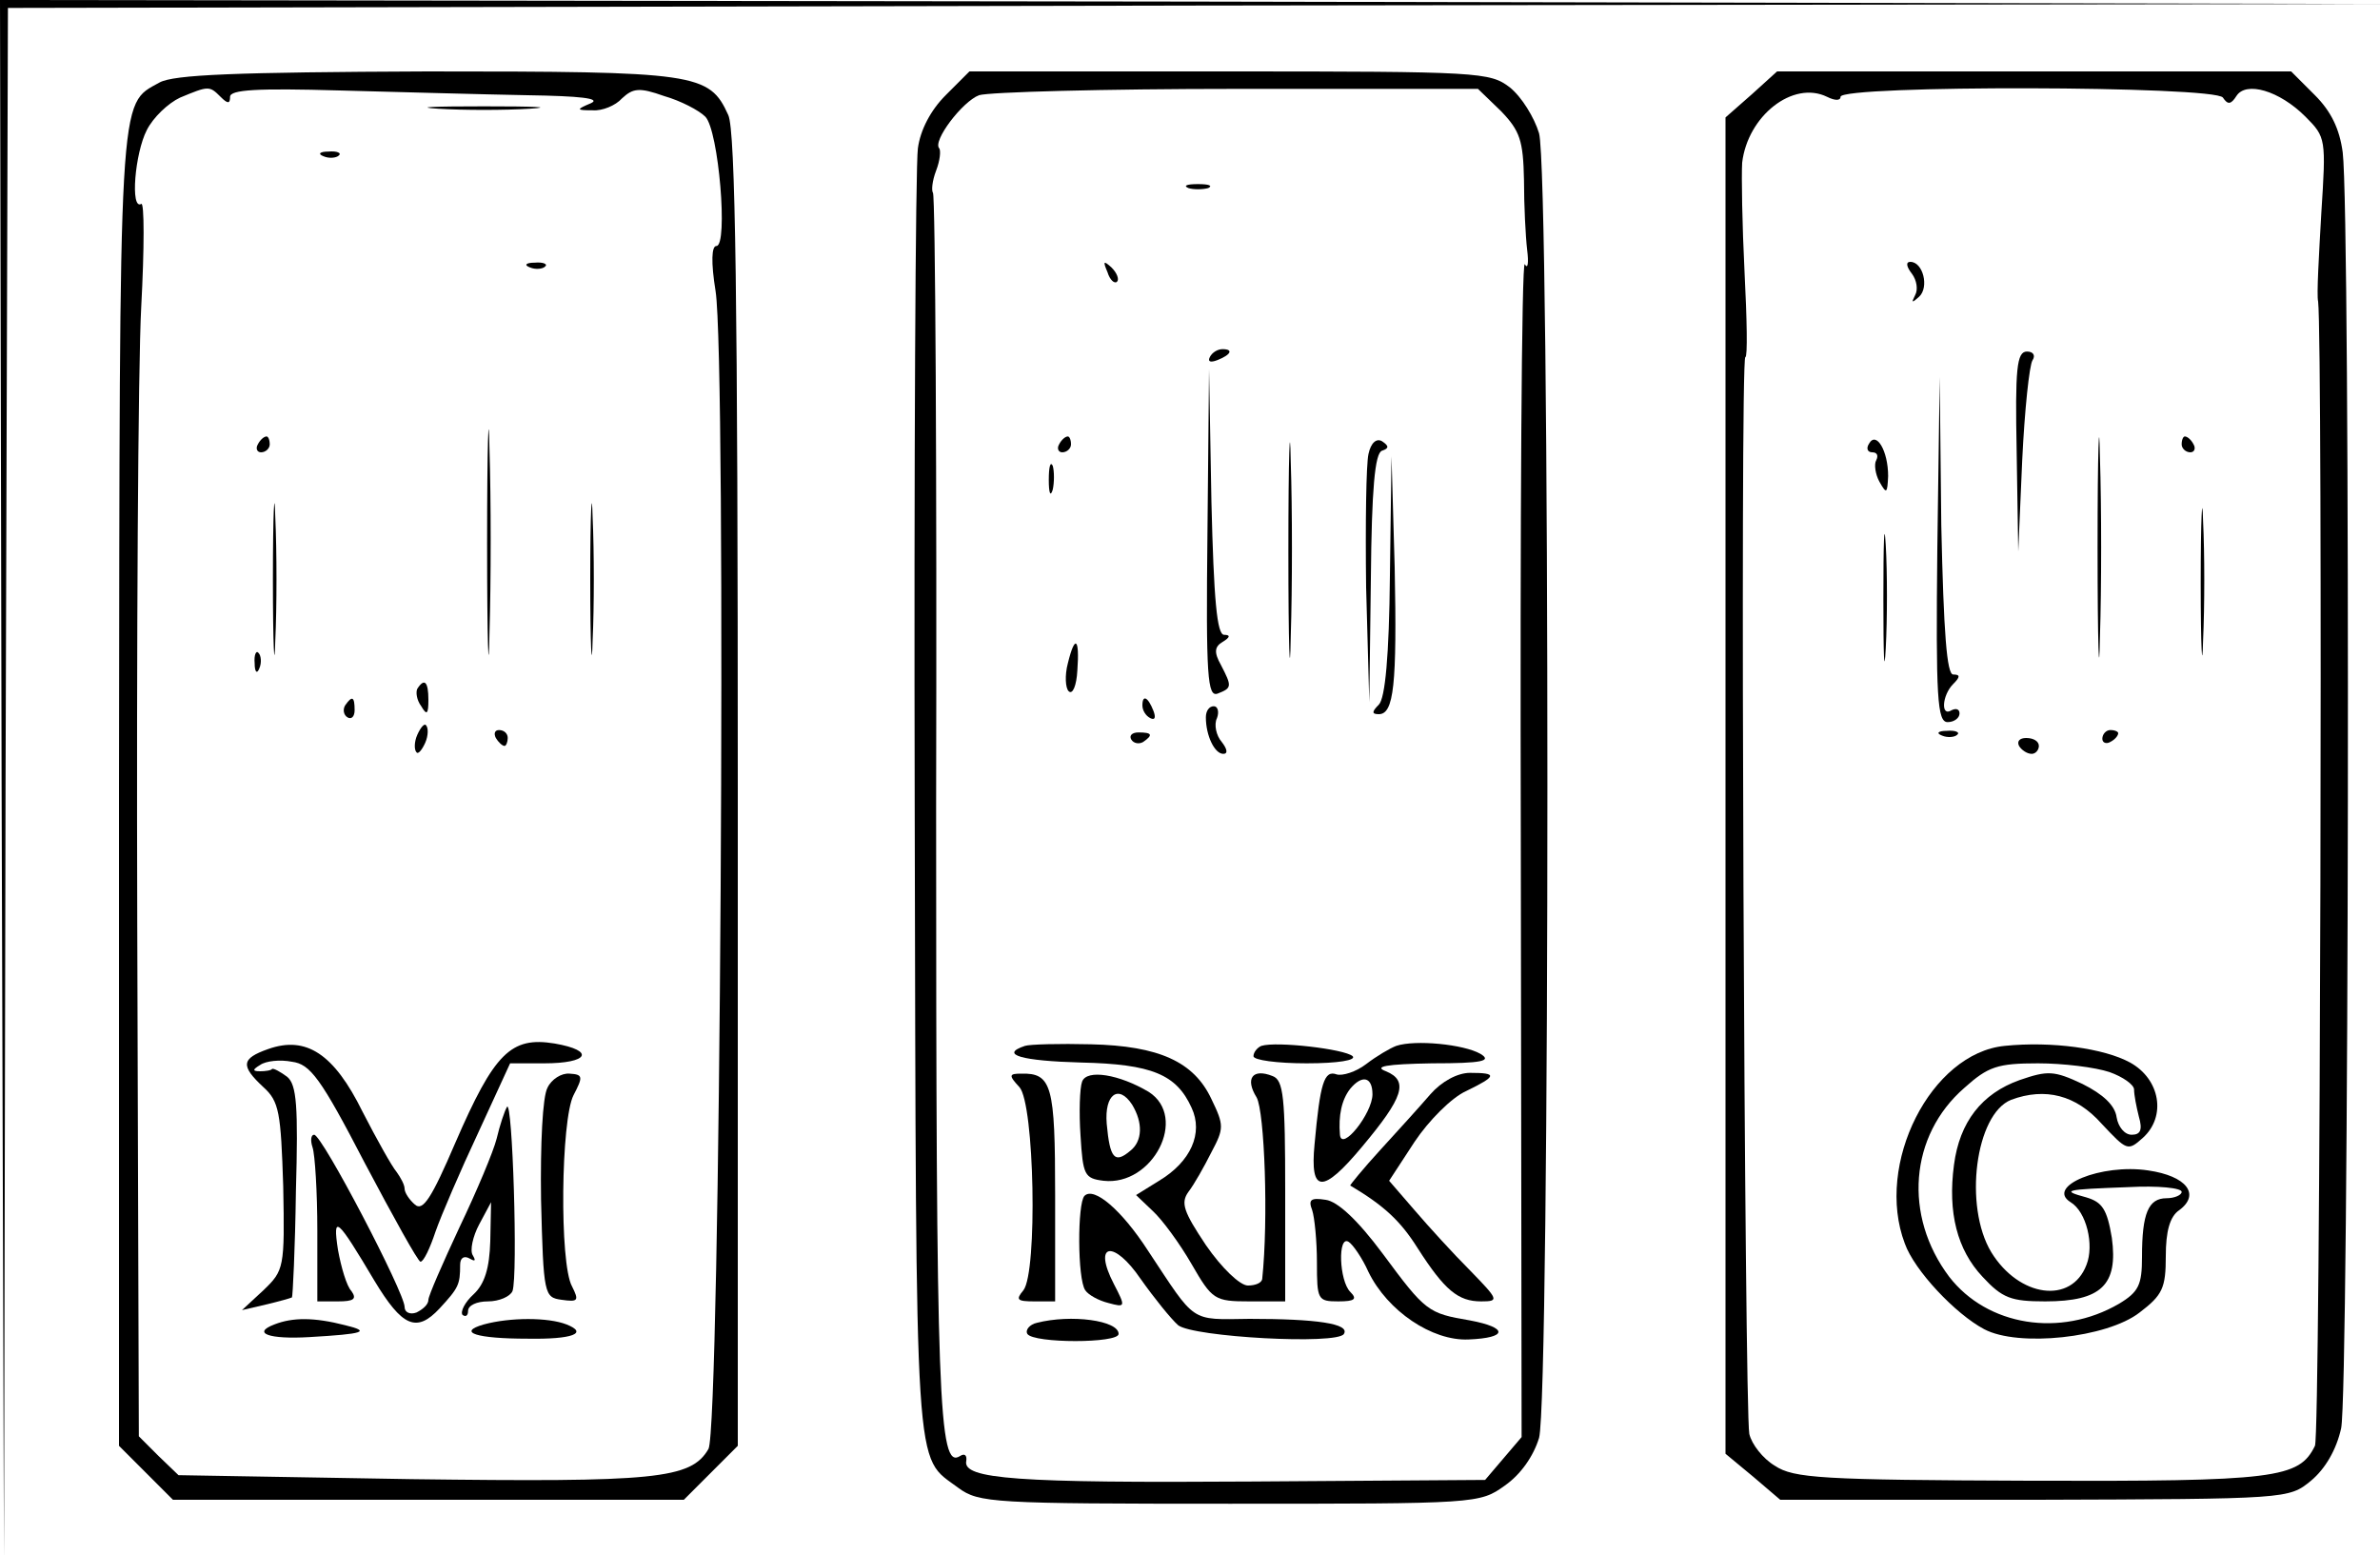 

  <svg version="1.0" xmlns="http://www.w3.org/2000/svg"  width="300pt" height="196pt" viewBox="0 0 300 196"  preserveAspectRatio="xMidYMid meet">  <g transform="translate(0,196) scale(0.1,-0.1)" fill="#000000" stroke="none"> <path d="M2 978 l3 -983 2 977 3 978 1498 3 1497 2 -1502 3 -1503 2 2 -982z"/> <path d="M201 1856 c-52 -29 -50 -1 -51 -890 l0 -828 34 -34 34 -34 322 0 322 0 34 34 34 34 0 826 c0 618 -3 832 -12 851 -24 53 -40 55 -380 55 -241 -1 -319 -4 -337 -14z m77 -18 c9 -9 12 -9 12 0 0 9 34 11 138 8 75 -2 182 -5 237 -6 66 -1 93 -4 80 -10 -19 -8 -19 -9 2 -9 12 -1 29 6 37 15 14 13 22 14 53 3 21 -6 44 -18 52 -26 17 -17 29 -163 14 -163 -6 0 -7 -20 -1 -57 14 -89 6 -1433 -9 -1459 -22 -38 -67 -42 -375 -38 l-293 5 -25 24 -25 25 -2 645 c-1 354 1 704 5 778 4 74 4 133 0 130 -14 -8 -8 64 7 93 8 16 27 34 42 41 36 15 37 15 51 1z"/> <path d="M552 1823 c32 -2 84 -2 116 0 31 2 5 3 -58 3 -63 0 -89 -1 -58 -3z"/> <path d="M408 1763 c7 -3 16 -2 19 1 4 3 -2 6 -13 5 -11 0 -14 -3 -6 -6z"/> <path d="M668 1623 c7 -3 16 -2 19 1 4 3 -2 6 -13 5 -11 0 -14 -3 -6 -6z"/> <path d="M614 1275 c0 -126 2 -177 3 -112 2 65 2 168 0 230 -1 62 -3 9 -3 -118z"/> <path d="M325 1400 c-3 -5 -1 -10 4 -10 6 0 11 5 11 10 0 6 -2 10 -4 10 -3 0 -8 -4 -11 -10z"/> <path d="M344 1230 c0 -85 2 -120 3 -77 2 42 2 112 0 155 -1 42 -3 7 -3 -78z"/> <path d="M744 1230 c0 -85 2 -120 3 -77 2 42 2 112 0 155 -1 42 -3 7 -3 -78z"/> <path d="M321 1124 c0 -11 3 -14 6 -6 3 7 2 16 -1 19 -3 4 -6 -2 -5 -13z"/> <path d="M526 1092 c-2 -4 -1 -14 5 -22 7 -12 9 -10 9 8 0 23 -5 28 -14 14z"/> <path d="M435 1071 c-3 -5 -2 -12 3 -15 5 -3 9 1 9 9 0 17 -3 19 -12 6z"/> <path d="M526 1034 c-4 -9 -4 -19 -1 -22 2 -3 7 3 11 12 4 9 4 19 1 22 -2 3 -7 -3 -11 -12z"/> <path d="M625 1030 c3 -5 8 -10 11 -10 2 0 4 5 4 10 0 6 -5 10 -11 10 -5 0 -7 -4 -4 -10z"/> <path d="M338 638 c-34 -12 -35 -21 -6 -48 20 -18 22 -32 25 -125 2 -103 1 -106 -25 -131 l-27 -25 30 7 c17 4 31 8 33 9 1 1 4 61 5 134 3 107 1 134 -11 144 -8 6 -17 11 -19 10 -1 -2 -9 -3 -15 -3 -10 0 -10 2 0 8 7 5 25 7 40 4 23 -3 36 -20 92 -128 36 -68 67 -124 70 -124 4 0 12 17 19 38 7 20 31 76 54 125 l40 87 43 0 c56 0 65 16 13 25 -55 9 -76 -12 -125 -125 -30 -70 -41 -87 -51 -78 -7 6 -13 15 -13 20 0 5 -5 14 -10 21 -6 7 -25 41 -43 76 -36 73 -71 96 -119 79z"/> <path d="M690 589 c-6 -11 -9 -70 -8 -141 3 -120 4 -123 26 -126 21 -3 22 -1 13 17 -16 29 -14 210 2 241 12 23 12 26 -5 27 -10 1 -23 -7 -28 -18z"/> <path d="M639 565 c-3 -5 -9 -23 -13 -40 -4 -16 -25 -66 -47 -112 -21 -45 -39 -86 -39 -91 0 -6 -7 -12 -15 -16 -8 -3 -15 0 -15 7 0 18 -104 217 -114 217 -4 0 -5 -7 -2 -16 3 -9 6 -56 6 -105 l0 -89 26 0 c20 0 24 3 17 13 -6 6 -13 30 -17 52 -7 46 -1 40 46 -39 35 -58 53 -66 82 -35 24 26 26 30 26 55 0 9 5 12 12 8 7 -4 8 -3 4 4 -4 6 0 24 8 39 l15 28 -1 -49 c-1 -34 -7 -54 -21 -67 -11 -10 -17 -22 -14 -26 4 -3 7 -1 7 5 0 7 11 12 25 12 14 0 28 6 31 13 7 19 0 244 -7 232z"/> <path d="M346 291 c-29 -11 -7 -19 44 -16 69 4 78 7 45 15 -39 10 -66 10 -89 1z"/> <path d="M610 291 c-35 -10 -9 -18 55 -18 57 -1 77 7 49 18 -23 9 -71 9 -104 0z"/> <path d="M1192 1840 c-19 -19 -32 -44 -35 -67 -3 -21 -5 -396 -4 -833 2 -858 -1 -813 55 -855 26 -19 43 -20 342 -20 312 0 315 0 347 23 20 14 36 37 43 60 14 51 14 1593 0 1644 -6 20 -22 46 -37 58 -25 19 -38 20 -354 20 l-327 0 -30 -30z m700 -20 c24 -25 28 -37 29 -87 0 -32 2 -71 4 -88 2 -16 1 -25 -3 -18 -4 6 -6 -324 -5 -733 l1 -745 -23 -27 -23 -27 -294 -2 c-296 -2 -365 3 -360 26 1 7 -2 10 -8 6 -27 -17 -30 67 -30 817 1 424 -1 772 -4 775 -2 3 -1 15 4 28 5 13 6 25 4 28 -9 9 29 59 50 67 12 4 158 8 325 8 l304 0 29 -28z"/> <path d="M1498 1723 c6 -2 18 -2 25 0 6 3 1 5 -13 5 -14 0 -19 -2 -12 -5z"/> <path d="M1396 1617 c3 -10 9 -15 12 -12 3 3 0 11 -7 18 -10 9 -11 8 -5 -6z"/> <path d="M1525 1510 c-3 -6 1 -7 9 -4 18 7 21 14 7 14 -6 0 -13 -4 -16 -10z"/> <path d="M1522 1288 c-2 -181 0 -207 13 -202 18 7 18 9 4 36 -9 16 -8 23 2 29 10 6 10 9 2 9 -9 0 -13 44 -16 168 l-3 167 -2 -207z"/> <path d="M1624 1265 c0 -121 2 -169 3 -107 2 62 2 161 0 220 -1 59 -3 8 -3 -113z"/> <path d="M1335 1400 c-3 -5 -1 -10 4 -10 6 0 11 5 11 10 0 6 -2 10 -4 10 -3 0 -8 -4 -11 -10z"/> <path d="M1725 1388 c-3 -13 -4 -88 -3 -168 l4 -145 2 157 c1 111 5 157 14 160 9 3 9 6 0 12 -7 4 -14 -2 -17 -16z"/> <path d="M1322 1355 c0 -16 2 -22 5 -12 2 9 2 23 0 30 -3 6 -5 -1 -5 -18z"/> <path d="M1752 1235 c-1 -102 -6 -155 -14 -163 -9 -9 -9 -12 0 -12 19 0 23 37 20 185 l-4 140 -2 -150z"/> <path d="M1346 1124 c-4 -15 -3 -31 1 -35 5 -5 10 7 11 26 3 41 -3 46 -12 9z"/> <path d="M1440 1071 c0 -6 4 -13 10 -16 6 -3 7 1 4 9 -7 18 -14 21 -14 7z"/> <path d="M1520 1056 c0 -23 11 -46 22 -46 6 0 5 6 -2 15 -7 8 -10 22 -6 30 3 8 1 15 -4 15 -6 0 -10 -6 -10 -14z"/> <path d="M1426 1028 c3 -5 10 -6 15 -3 13 9 11 12 -6 12 -8 0 -12 -4 -9 -9z"/> <path d="M1292 642 c-33 -11 -4 -19 71 -21 89 -2 120 -15 139 -57 15 -32 -1 -68 -41 -92 l-29 -18 21 -20 c12 -11 34 -41 49 -67 26 -45 29 -47 73 -47 l45 0 0 139 c0 118 -2 140 -16 145 -25 10 -35 -3 -20 -27 10 -18 15 -154 7 -229 -1 -5 -9 -8 -18 -8 -10 0 -33 22 -53 51 -28 42 -32 53 -22 67 7 9 20 32 29 50 16 30 16 34 0 67 -22 47 -66 67 -152 69 -39 1 -77 0 -83 -2z"/> <path d="M1590 642 c-5 -2 -10 -8 -10 -13 0 -5 30 -9 67 -9 40 0 63 4 58 9 -10 9 -96 19 -115 13z"/> <path d="M1760 642 c-8 -3 -25 -13 -38 -23 -13 -10 -30 -15 -37 -13 -16 6 -21 -11 -28 -88 -6 -62 10 -63 60 -3 52 62 59 83 30 95 -16 6 0 9 58 10 64 0 76 3 61 12 -21 12 -82 18 -106 10z m-30 -61 c0 -24 -39 -73 -41 -51 -2 24 2 44 13 58 15 18 28 15 28 -7z"/> <path d="M1285 590 c19 -21 23 -233 5 -256 -10 -12 -8 -14 14 -14 l26 0 0 134 c0 138 -4 154 -43 153 -15 0 -16 -2 -2 -17z"/> <path d="M1364 597 c-3 -8 -4 -39 -2 -68 3 -50 5 -54 29 -57 62 -7 107 80 57 112 -37 22 -78 29 -84 13z m63 -29 c14 -23 13 -46 -2 -58 -20 -17 -26 -10 -30 34 -3 37 15 50 32 24z"/> <path d="M1803 581 c-12 -14 -41 -46 -63 -70 -22 -24 -39 -45 -38 -45 42 -25 63 -44 85 -79 34 -53 51 -67 80 -67 23 0 22 2 -14 39 -21 21 -52 55 -70 76 l-32 37 32 49 c18 27 47 56 65 64 39 19 40 23 5 23 -16 0 -36 -11 -50 -27z"/> <path d="M1367 453 c-9 -9 -9 -105 1 -119 4 -6 17 -13 29 -16 22 -6 22 -5 7 24 -27 52 0 56 34 6 17 -24 38 -50 47 -58 19 -15 201 -25 209 -11 8 13 -35 19 -119 19 -76 -1 -67 -6 -128 86 -33 51 -68 81 -80 69z"/> <path d="M1654 435 c3 -9 6 -39 6 -66 0 -47 1 -49 27 -49 21 0 24 3 15 12 -14 14 -16 72 -2 63 5 -3 17 -20 25 -38 24 -49 80 -87 126 -85 50 2 50 15 2 24 -53 9 -56 11 -110 84 -32 43 -57 66 -72 68 -19 3 -22 0 -17 -13z"/> <path d="M1307 293 c-9 -2 -15 -9 -12 -14 8 -12 115 -12 115 0 0 17 -60 25 -103 14z"/> <path d="M2208 1841 l-33 -29 0 -842 0 -842 35 -29 34 -29 321 0 c319 1 320 1 348 24 18 15 32 39 38 66 10 45 12 1527 2 1608 -4 30 -15 52 -35 72 l-30 30 -324 0 -324 0 -32 -29z m112 -3 c0 15 472 14 482 -1 6 -9 10 -9 17 2 12 19 54 7 87 -26 26 -26 26 -28 20 -122 -3 -53 -6 -103 -4 -111 6 -52 3 -1428 -4 -1442 -20 -41 -49 -45 -359 -44 -263 1 -298 3 -322 19 -15 9 -29 27 -32 40 -6 30 -12 1357 -5 1357 3 0 2 48 -1 107 -3 60 -4 121 -3 138 7 59 64 104 107 83 10 -5 17 -5 17 0z"/> <path d="M2410 1615 c6 -8 8 -20 4 -27 -5 -10 -4 -10 5 -2 13 12 5 44 -11 44 -6 0 -5 -6 2 -15z"/> <path d="M2542 1391 l2 -126 5 115 c3 63 9 120 13 126 4 6 1 11 -7 11 -13 0 -15 -22 -13 -126z"/> <path d="M2644 1270 c0 -124 2 -174 3 -112 2 61 2 163 0 225 -1 61 -3 11 -3 -113z"/> <path d="M2442 1268 c-2 -188 0 -218 13 -218 8 0 15 5 15 11 0 5 -4 7 -10 4 -14 -9 -12 19 2 33 9 9 9 12 0 12 -8 0 -12 52 -15 188 l-2 187 -3 -217z"/> <path d="M2356 1401 c-4 -6 -2 -11 4 -11 6 0 8 -4 5 -10 -3 -5 -1 -18 4 -27 9 -16 10 -15 11 7 0 32 -15 57 -24 41z"/> <path d="M2750 1400 c0 -5 5 -10 11 -10 5 0 7 5 4 10 -3 6 -8 10 -11 10 -2 0 -4 -4 -4 -10z"/> <path d="M2774 1225 c0 -82 2 -115 3 -72 2 43 2 110 0 150 -1 40 -3 5 -3 -78z"/> <path d="M2374 1205 c0 -71 1 -99 3 -62 2 37 2 96 0 130 -2 34 -3 4 -3 -68z"/> <path d="M2448 1033 c7 -3 16 -2 19 1 4 3 -2 6 -13 5 -11 0 -14 -3 -6 -6z"/> <path d="M2650 1029 c0 -5 5 -7 10 -4 6 3 10 8 10 11 0 2 -4 4 -10 4 -5 0 -10 -5 -10 -11z"/> <path d="M2545 1020 c3 -5 10 -10 16 -10 5 0 9 5 9 10 0 6 -7 10 -16 10 -8 0 -12 -4 -9 -10z"/> <path d="M2527 642 c-93 -9 -164 -149 -126 -249 12 -34 64 -89 100 -108 43 -23 155 -11 196 21 29 22 33 31 33 71 0 31 5 50 17 58 27 20 9 43 -39 50 -59 9 -130 -20 -98 -40 20 -12 30 -54 20 -79 -19 -50 -85 -41 -120 16 -35 58 -20 174 25 192 43 16 82 6 114 -30 32 -34 33 -35 52 -18 30 27 22 74 -16 95 -33 18 -99 27 -158 21z m132 -33 c17 -6 31 -16 31 -22 0 -7 3 -22 6 -34 5 -17 2 -23 -9 -23 -9 0 -17 10 -19 22 -2 15 -17 29 -43 42 -36 17 -44 17 -79 5 -48 -17 -76 -53 -83 -107 -8 -60 4 -107 36 -141 25 -27 36 -31 79 -31 71 0 92 21 84 80 -6 36 -12 45 -32 51 -33 9 -28 10 53 13 37 2 67 -1 67 -6 0 -4 -9 -8 -19 -8 -23 0 -31 -19 -31 -74 0 -35 -4 -44 -29 -59 -74 -43 -166 -28 -214 34 -58 77 -50 178 19 238 30 27 42 31 93 31 32 0 72 -5 90 -11z"/> </g> </svg> 